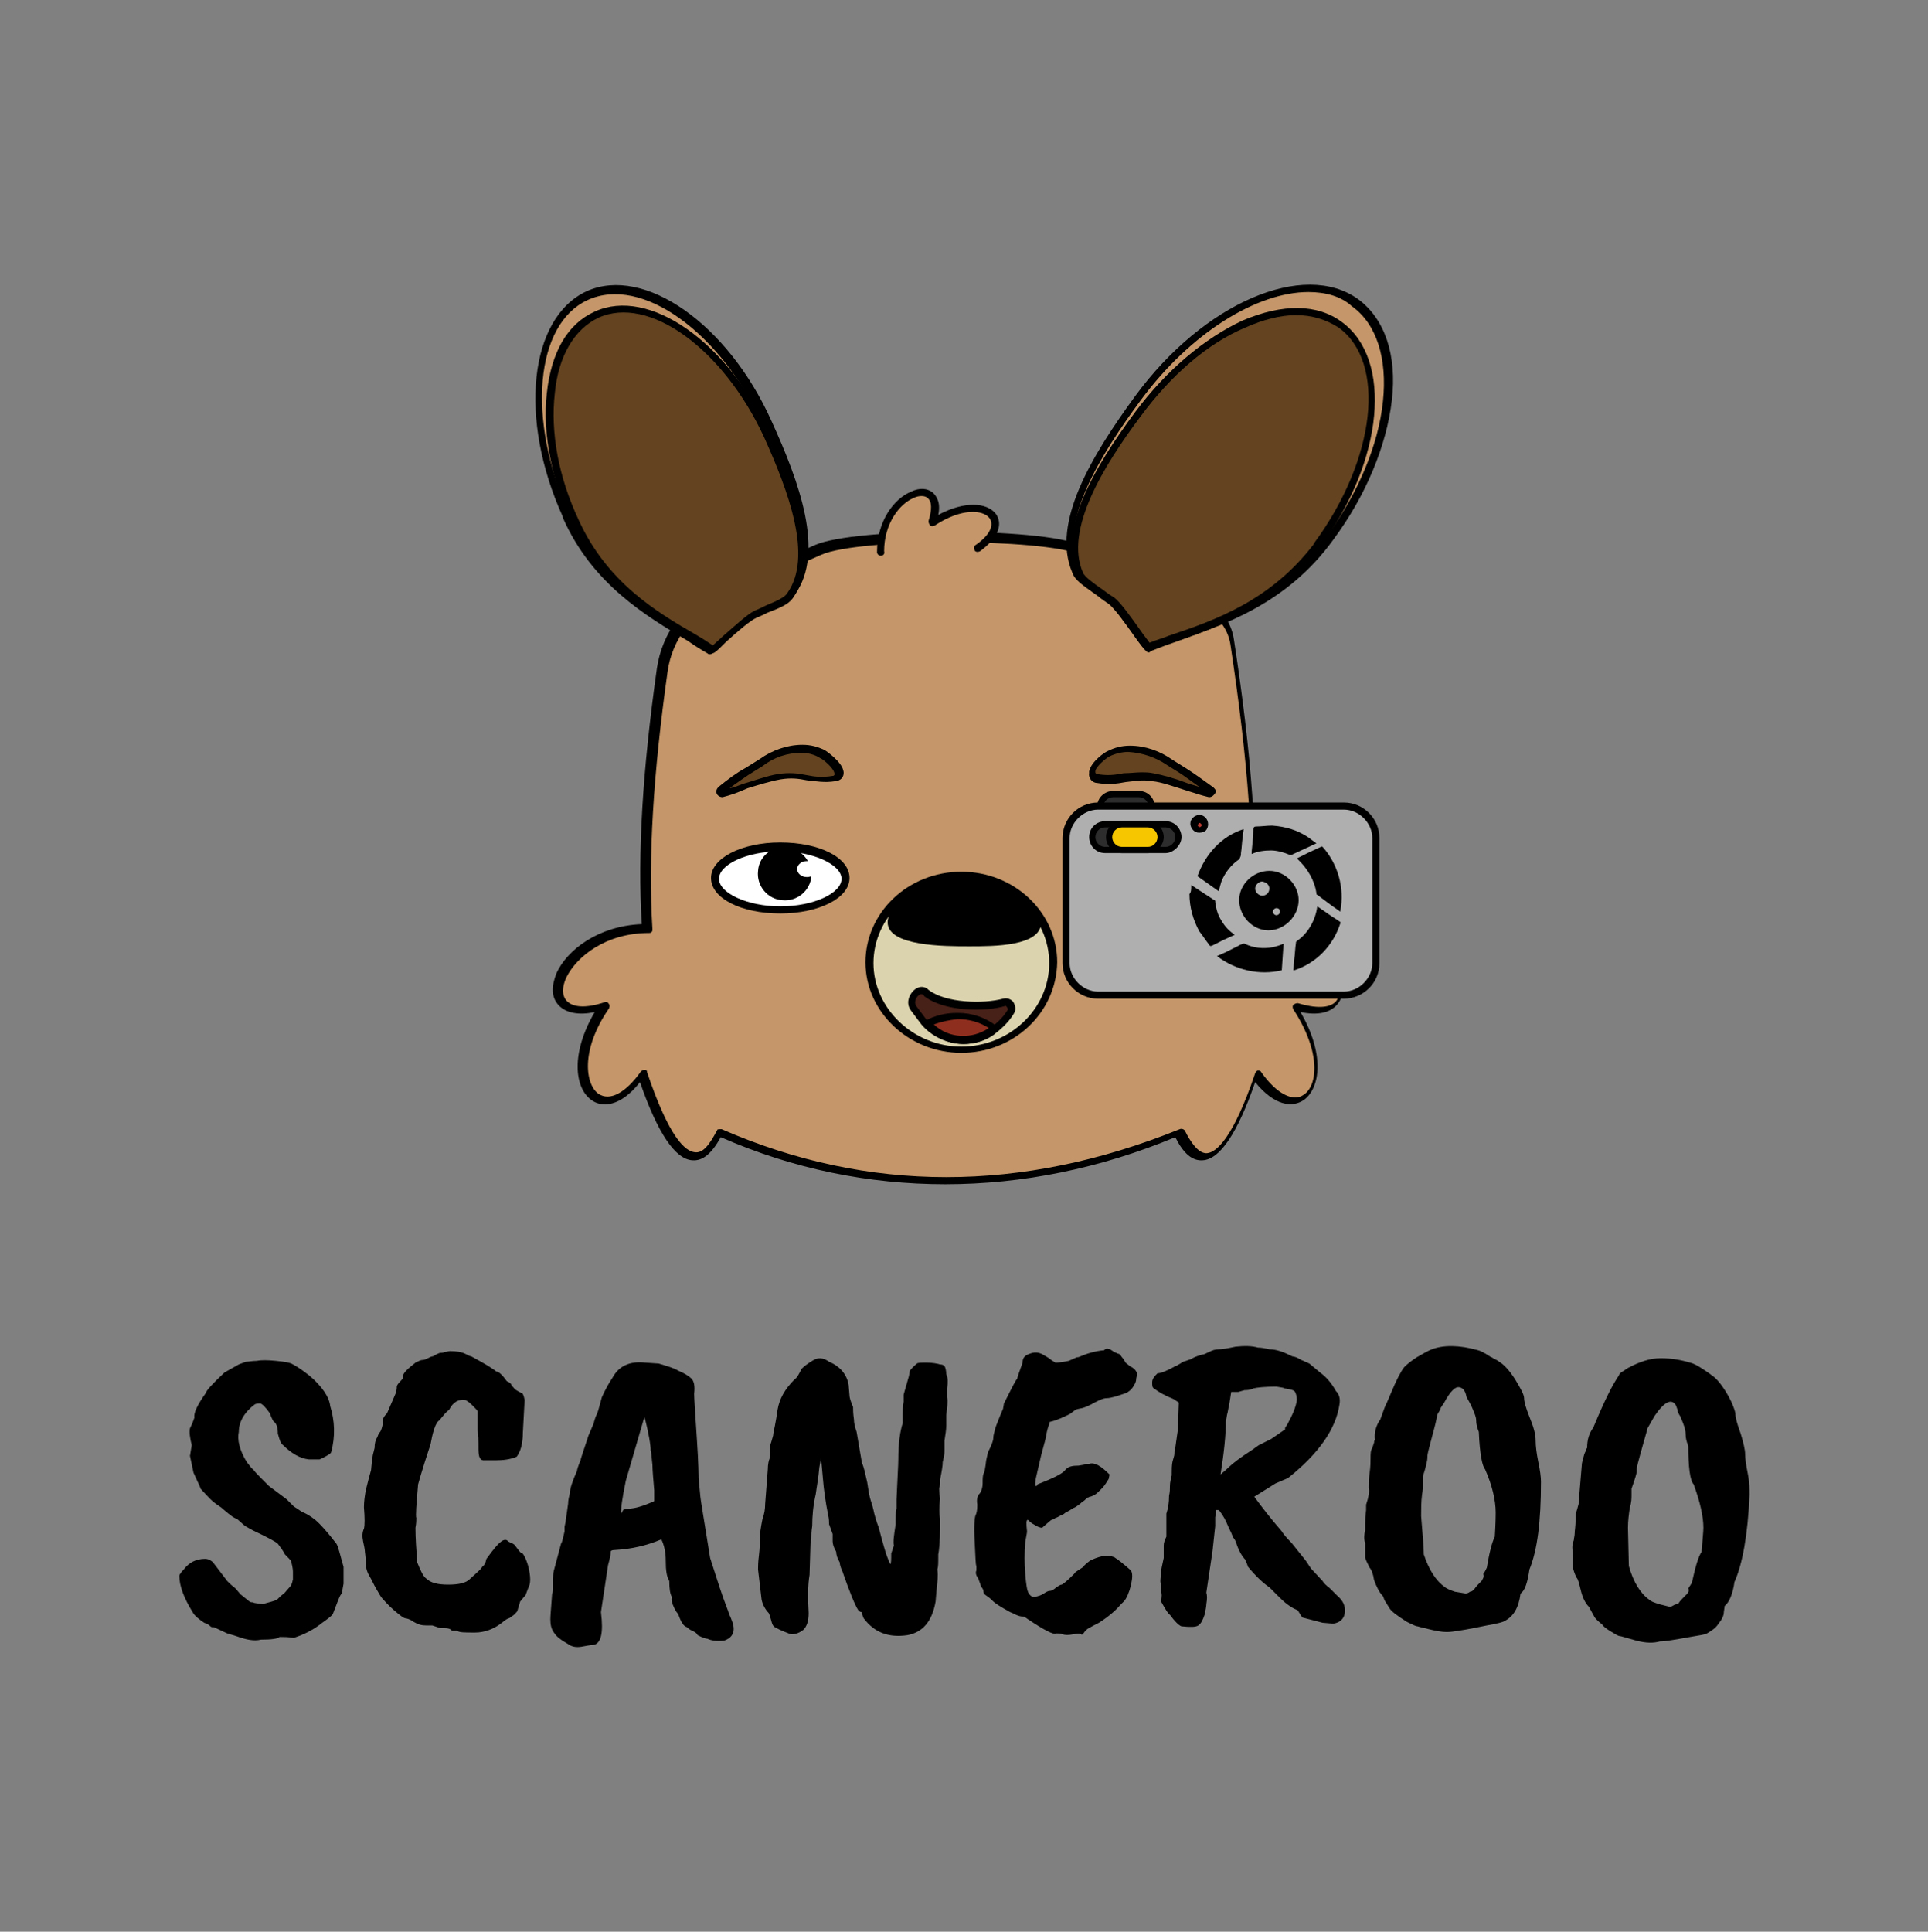 <?xml version="1.0" encoding="utf-8"?>
<!-- Generator: Adobe Illustrator 23.0.1, SVG Export Plug-In . SVG Version: 6.00 Build 0)  -->
<svg version="1.1" id="Layer_1" xmlns="http://www.w3.org/2000/svg" xmlns:xlink="http://www.w3.org/1999/xlink" x="0px" y="0px"
	 viewBox="0 0 217.2 217.6" style="enable-background:new 0 0 217.2 217.6;" xml:space="preserve">
<rect x="0" y="0" width="217.2" height="217.6" fill="#808080" stroke="none"/>
<style type="text/css">
	.st0{enable-background:new    ;}
	.st1{fill:#C49669;}
	.st2{fill:#FFFFFF;}
	.st3{fill:#DBD3AD;}
	.st4{fill:#634320;}
	.st5{fill:#472018;}
	.st6{fill:#8E2E1E;}
	.st7{fill:#2D2D2D;}
	.st8{fill:#AFAFAF;}
	.st9{fill:#F6C700;}
	.st10{fill:#BC3B31;}
</style>
<g>
	<g id="SCANEROO">
		<g class="st0">
			<path d="M31.5,184.4c-0.2,0.2-0.9,0.3-2.1,0.3c-0.8,0.2-1.7,0-2.8-0.4l-1-0.3l-1.5-0.7c-0.1,0-0.2,0-0.2,0s-0.1,0-0.2-0.1
				c-0.2-0.2-0.4-0.3-0.7-0.4c-0.6-0.4-1.1-0.8-1.3-1.2c-1-1.6-1.5-3-1.5-4.1c0-0.1,0.2-0.4,0.5-0.7c0.6-0.8,1.4-1.2,2.4-1.2
				c0.4,0,0.7,0.2,0.9,0.4l1.6,2.1c0.3,0.3,0.5,0.5,0.9,0.8l0.6,0.7l1,0.8c0.1,0.1,0.3,0.1,0.4,0.1c0.1,0.1,0.5,0.1,1.1,0.2
				c0.6-0.2,1.2-0.3,1.6-0.5c0.3-0.3,0.5-0.5,0.8-0.7l0.7-0.8c0.1-0.1,0.2-0.3,0.3-0.8c0-0.4,0-0.7,0-0.8s0-0.5-0.2-1.2
				c0-0.1-0.3-0.4-0.7-0.8c-0.2-0.4-0.5-0.8-0.8-1.2c-0.2-0.2-1.1-0.7-2.8-1.5l-0.9-0.5l-0.9-0.8c-0.4-0.1-1-0.6-1.8-1.3
				c-0.3-0.2-0.6-0.4-0.7-0.5c-0.2-0.1-0.7-0.6-1.6-1.6c0-0.1-0.3-0.7-0.8-1.8l-0.4-1.9l0.2-1.2c-0.2-0.8-0.3-1.5-0.2-1.9
				c0.1-0.2,0.3-0.6,0.5-1.2c-0.1-0.5,0.3-1.4,1.3-2.8c0-0.2,0.7-1,2.1-2.3l1.6-0.9l0.8-0.3c0.3,0,0.7-0.1,1.2-0.1
				c0.5-0.1,1.2-0.1,2.2,0s1.6,0.2,1.9,0.4c0.2,0.1,0.9,0.5,1.9,1.3c1.4,1.2,2.2,2.4,2.3,3.4c0.5,1.6,0.6,3.4,0.1,5.2
				c0,0.1-0.4,0.4-1.3,0.8h-1.2c-1-0.1-2-0.7-2.9-1.6c-0.3-0.2-0.4-0.6-0.6-1.3c0-0.8-0.2-1.2-0.5-1.4c0,0-0.2-0.3-0.4-0.9
				c-0.5-0.7-0.9-1.1-1.1-1.1s-0.4,0-0.6,0.1c-1.2,0.9-1.8,2-1.8,3.1c-0.2,0.9,0.1,2.1,0.9,3.4c0.4,0.5,0.6,0.8,0.7,0.8
				c0.2,0.3,0.6,0.7,1.1,1.2l0.7,0.7l2,1.5l0.8,0.8l0.9,0.6c0.5,0.2,1,0.5,1.5,0.9c0.6,0.5,1.4,1.4,2.4,2.7c0.2,0.3,0.4,1.2,0.8,2.6
				v1.9l-0.2,1.1c-0.2,0.2-0.3,0.5-0.5,1c0,0-0.2,0.5-0.5,1.3c-0.1,0.2-0.5,0.5-1.2,1c-1,0.8-2,1.3-3.2,1.7
				C32.4,184.4,32,184.4,31.5,184.4z"/>
			<path d="M42,163.9l0.2-0.8c0-0.5,0.1-0.9,0.3-1.2l0.2-0.5c0.1,0,0.2-0.2,0.3-0.5c0.1-0.4,0.2-0.6,0.1-0.8c0-0.2,0.1-0.5,0.5-0.9
				l1-2.3c0.1-0.4,0.1-0.6,0.1-0.7c0-0.1,0.1-0.3,0.4-0.6c0.3-0.3,0.4-0.5,0.3-0.6c0-0.3,0.5-0.8,1.4-1.5c0.4-0.2,0.6-0.3,0.8-0.3
				s0.4-0.1,0.6-0.2c0.2-0.1,0.4-0.2,0.5-0.2s0.2-0.1,0.4-0.2c0.2-0.1,0.4-0.2,0.5-0.2s0.3,0,0.5-0.1c0.2,0,0.4-0.1,0.6-0.1
				c0.7,0,1.3,0.1,1.7,0.3s0.6,0.3,0.7,0.3c1.7,0.9,2.6,1.5,2.8,1.7c0.3,0,0.7,0.4,1.2,1.1c0.3,0.1,0.5,0.3,0.5,0.4
				c0,0.1,0.2,0.2,0.4,0.5c0.3,0.2,0.5,0.3,0.7,0.4c0.2,0,0.3,0.3,0.4,0.8l-0.2,3.7c0,0.2,0,0.6-0.1,1.2c-0.1,0.6-0.3,1.1-0.6,1.5
				c-0.7,0.3-1.5,0.4-2.4,0.4s-1.4,0-1.4,0c-0.4-0.1-0.5-0.5-0.5-1.4c0-0.8,0-1.5-0.1-2c0-0.9,0-1.6,0-2.1c0-0.1-0.2-0.3-0.6-0.7
				c-0.4-0.4-0.6-0.5-0.8-0.6c-0.8-0.1-1.4,0.3-1.8,1.1c-0.4,0.3-0.7,0.7-1.1,1.2c-0.2,0.1-0.4,0.4-0.6,1c-0.2,0.6-0.3,1.2-0.4,1.7
				c-1,3-1.4,4.5-1.4,4.5c-0.2,2.3-0.3,3.6-0.2,3.8c0,0.2,0,0.6-0.1,1.1c0,1.2,0.1,2.5,0.2,3.9c0.4,1,0.7,1.6,1,1.8
				c0.5,0.5,1.3,0.7,2.5,0.7s2-0.2,2.4-0.6l1.2-1.1l0.3-0.4c0.1,0,0.3-0.3,0.4-0.8c0.8-1.1,1.3-1.7,1.6-1.9c0.2-0.2,0.5-0.3,0.7-0.2
				c0.1,0.1,0.2,0.2,0.5,0.3c0.2,0.1,0.4,0.2,0.5,0.4c0.3,0.4,0.5,0.7,0.6,0.7c0.2,0,0.5,0.5,0.8,1.5c0.3,1.2,0.3,2,0,2.5l-0.3,0.8
				c-0.3,0.3-0.4,0.5-0.6,0.7l-0.3,1c0,0.1-0.1,0.2-0.4,0.5c-0.3,0.2-0.5,0.4-0.6,0.4s-0.4,0.2-0.9,0.6c-0.8,0.6-1.8,1-2.9,1
				c-1.1,0-1.8,0-2-0.2c-0.4,0-0.6,0-0.6,0c-0.1-0.2-0.4-0.3-0.9-0.3h-0.4l-0.9-0.3H48c-0.5,0-0.9-0.1-1.4-0.4
				c-0.4-0.3-0.8-0.4-0.9-0.4c-0.2,0-0.6-0.3-1.3-0.9c-0.7-0.6-1.1-1.1-1.3-1.3s-0.4-0.6-0.7-1.1s-0.5-1-0.8-1.5s-0.4-1-0.4-1.6
				s-0.1-1-0.1-1.2s-0.1-0.6-0.2-1.1c-0.1-0.5-0.1-1,0.1-1.4c0.1-0.4,0.1-1.2,0-2.4c0-0.7,0.1-1.3,0.2-1.9c0.2-0.8,0.4-1.6,0.6-2.3
				C41.9,164.4,42,164,42,163.9z"/>
			<path d="M63.7,171.5l0.3-2.1c0-0.4,0.1-0.8,0.2-1.2c0-0.5,0.3-1.4,0.8-2.5c0-0.1,0.1-0.5,0.4-1.2c0-0.1,0.3-1,0.9-2.8l0.6-1.4
				c0-0.1,0.1-0.4,0.2-0.7c0.2-0.4,0.3-0.7,0.4-1.1c0.1-0.4,0.2-0.7,0.3-1.1c0.4-0.9,0.8-1.6,1.2-2.2c0.7-1.3,1.9-1.9,3.7-1.7
				l1.5,0.1c1,0.3,1.7,0.5,2.2,0.8c0.7,0.3,1.2,0.6,1.5,0.9c0.3,0.3,0.4,0.9,0.3,1.7c0,0.4,0.1,2.1,0.3,5c0.2,2.9,0.2,4.4,0.2,4.5
				l0.2,2.1c0,0.2,0.4,2.5,1.1,6.9l1.1,3.4c0.6,1.8,1,2.7,1,2.8s0.2,0.4,0.4,1c0.4,1.1,0,1.8-0.9,2.1c-0.9,0.1-1.5,0-1.9-0.2
				c-0.2,0-0.5-0.1-1.1-0.4c-0.1-0.2-0.2-0.3-0.6-0.5c-0.3-0.1-0.5-0.3-0.6-0.4c-0.4-0.1-0.7-0.6-1-1.5c-0.1-0.1-0.3-0.3-0.5-0.8
				c-0.2-0.4-0.3-0.8-0.2-1.1c-0.2-0.3-0.3-0.9-0.3-1.8c-0.3-0.5-0.4-1.2-0.4-2.3c0-1-0.2-1.8-0.5-2.4c-1.6,0.7-3.4,1.1-5.2,1.2
				c-0.4,0-0.5,0.1-0.5,0.2c0,0.3-0.1,0.8-0.3,1.5l-0.8,5.3c0.3,2.4,0,3.6-0.9,3.7c-0.3,0-0.7,0.1-1.3,0.2c-0.6,0.1-1.1,0-1.5-0.3
				c-0.7-0.4-1.3-0.8-1.6-1.3c-0.3-0.4-0.4-0.9-0.4-1.5c0-0.4,0.1-1.4,0.2-2.9c0.1-0.1,0.1-0.4,0.1-1.1c0-0.7,0-1.2,0.1-1.5l0.8-3
				c0.1-0.1,0.2-0.5,0.4-1.4c0-0.1,0-0.2,0-0.5L63.7,171.5z M70.2,170.1c0.1-0.1,0.4-0.1,1.1-0.2c0.7-0.1,1.5-0.4,2.4-0.8
				c0,0,0-0.4,0-1.2c-0.1-1.3-0.2-2.3-0.2-2.9c-0.1-0.8-0.1-1.3-0.2-1.6c0-0.6-0.2-1.9-0.7-3.8l-2.1,7.2c-0.4,2-0.6,3.2-0.5,3.7
				L70.2,170.1z"/>
			<path d="M100.7,174.1c-0.1-0.4,0-1.1,0.2-2.4c0-0.8,0-1.4,0.1-1.8v-1c0.1-2.4,0.2-3.9,0.2-4.5c0-1.8,0.2-3.2,0.5-4.1v-1
				c0-0.4,0-0.9,0.1-1.4c0-0.5,0-0.7,0-0.8l0.6-2.1l0.1-0.6c0.1-0.1,0.3-0.4,0.8-0.8c0.1-0.1,0.5-0.1,1.1-0.1s1.2,0.1,1.5,0.2
				c0.3,0,0.4,0.1,0.5,0.2s0.2,0.5,0.2,0.9c0.2,0.4,0.2,0.9,0.1,1.6c0,0.2,0,0.3,0,0.5c0,0.1,0,0.3,0,0.5c0.1,0.5,0,1.2-0.1,2v1.2
				c0,0.5-0.1,1-0.2,1.7v1.2c0,0.4-0.1,0.8-0.2,1.2c0,0.4-0.1,1-0.3,2c0,0.5,0,0.8-0.1,0.9c0,0.1,0,0.5,0.1,1.2
				c-0.1,1-0.1,1.7,0,2.3v1c0,1.5-0.1,2.5-0.2,3v0.3c0,0.6,0,1.1-0.1,1.4c0.1,0.7,0,1.5-0.1,2.4l-0.1,1.2c-0.4,2.3-1.5,3.5-3.2,3.8
				c-2.1,0.3-3.7-0.3-4.9-1.9c-0.1-0.2-0.2-0.5-0.2-0.7c-0.2,0-0.3-0.1-0.4-0.2c-0.4-0.6-1-2.1-1.8-4.4c-0.2-0.4-0.3-0.8-0.3-1
				c-0.3-0.5-0.4-0.9-0.4-1.2c-0.3-0.5-0.4-0.9-0.4-1.2v-0.8l-0.4-1.1c0-0.2,0-0.6-0.1-1c-0.3-1.5-0.5-2.9-0.6-4.2s-0.2-2-0.2-2.3
				l-0.2,1.1c-0.1,1.2-0.3,2.2-0.4,3c-0.3,1.3-0.4,2.5-0.4,3.6c-0.1,0.6-0.1,1.1-0.1,1.5c-0.1,0.2-0.1,0.4-0.1,0.7l-0.1,3.3
				c-0.2,1.2-0.2,2.6-0.1,4.3c0,0.9-0.2,1.5-0.6,1.9c-0.4,0.3-0.8,0.5-1.4,0.5c-0.5-0.2-1.1-0.4-1.8-0.8c-0.2-0.1-0.3-0.3-0.4-0.7
				s-0.2-0.7-0.3-0.9c-0.4-0.4-0.7-1-0.8-1.5l-0.4-3.4c0-0.3,0-0.8,0.1-1.6s0.1-1.4,0.1-1.9s0.1-1.2,0.3-2.2
				c0.2-0.5,0.3-1.1,0.3-1.7l0.3-3.9c0-0.5,0.1-1,0.2-1.2c0-0.4,0-0.8,0.1-1.2c-0.1-0.1,0-0.4,0.1-0.7l0.2-0.7
				c0-0.2,0.1-0.6,0.2-1.1s0.2-1.1,0.3-1.8c0.2-1.2,0.8-2.3,1.9-3.4c0.3-0.2,0.5-0.6,0.8-1.2c0.3-0.3,0.7-0.6,1.2-0.9
				c0.6-0.4,1.2-0.4,1.9,0.1c1.2,0.5,2,1.4,2.2,2.6l0.1,1.2c0,0.2,0.1,0.6,0.4,1.3c0,0.3,0,0.7,0.1,1.4c0,0.4,0.1,0.8,0.3,1.4
				l0.6,3.5c0.1,0.2,0.2,0.5,0.3,0.9l0.3,1.3c0.1,0.7,0.2,1.3,0.3,1.7c0.1,0.4,0.3,0.9,0.4,1.4s0.3,1.2,0.6,2
				c0.2,0.8,0.4,1.5,0.6,2.2s0.4,1.3,0.7,1.9c0.1-0.1,0.1-0.5,0.1-1.2L100.7,174.1z"/>
			<path d="M120.4,153.3l0.9-0.4c0.1,0,0.2,0,0.4-0.1c0.7-0.3,1.6-0.6,2.7-0.7c0.2-0.3,0.6-0.2,1.1,0.2c0.3,0.1,0.4,0.2,0.5,0.2
				s0.2,0.1,0.4,0.4c0.2,0.2,0.3,0.4,0.4,0.6l0.5,0.4c0.4,0.2,0.6,0.4,0.7,0.6c0.1,0.1,0.1,0.4,0,0.8c0,0.4-0.2,0.7-0.4,1
				c-0.2,0.3-0.5,0.5-0.7,0.6c-1.1,0.4-1.8,0.6-2.2,0.6c-0.4,0-0.8,0.2-1.4,0.5c-0.5,0.3-1,0.5-1.3,0.6c-0.4,0.1-0.6,0.1-0.8,0.2
				c-0.2,0.1-0.4,0.3-0.7,0.5c-0.8,0.4-1.5,0.7-2.3,0.9c0.1,0,0,0.2-0.1,0.5s-0.2,0.7-0.3,1.3c-0.1,0.5-0.3,1.1-0.5,1.9l-0.6,2.6
				c-0.1,0.6-0.1,0.9,0,0.9s0.2-0.1,0.2-0.2c1.8-0.7,2.8-1.2,3.1-1.6c0.3-0.4,0.8-0.5,1.5-0.5l0.6-0.1c0.1-0.1,0.3-0.1,0.6-0.1
				c0.6-0.2,1.3,0.2,2.3,1.2l-0.1,0.5c-0.2,0.3-0.4,0.7-0.8,1.1c-0.4,0.4-0.6,0.6-0.8,0.7c-0.2,0.1-0.4,0.2-0.5,0.2
				s-0.2,0.1-0.2,0.1h-0.1c-0.2,0.2-0.4,0.4-0.6,0.5c-0.3,0.3-0.5,0.4-0.8,0.6c-0.3,0.1-0.5,0.3-0.7,0.4c-0.2,0.1-0.4,0.2-0.5,0.3
				s-0.2,0.1-0.4,0.2c-0.2,0.1-0.3,0.2-0.6,0.3c-0.2,0.1-0.3,0.2-0.4,0.2s-0.4,0.3-1.1,0.9c-0.2,0-0.5-0.1-0.8-0.3
				c-0.4-0.2-0.6-0.4-0.8-0.6c-0.2,0-0.2,0.4-0.1,1.3c0,0.2-0.1,0.6-0.2,1.2c-0.1,1.2-0.1,2.4,0,3.6c0.1,1.2,0.2,1.9,0.4,2.2
				c0.2,0.3,0.4,0.4,0.6,0.4c0.5-0.1,0.8-0.2,1.1-0.4c0.3-0.2,0.5-0.3,0.7-0.3s0.5-0.2,0.7-0.4c0.3-0.2,0.5-0.3,0.6-0.3
				s0.6-0.4,1.4-1.2c0.1-0.2,0.3-0.3,0.6-0.5c0.3-0.2,0.5-0.3,0.5-0.4c0.1-0.1,0.3-0.3,0.7-0.6c0.4-0.2,0.9-0.4,1.4-0.5
				c0.6-0.1,1,0,1.3,0.1c0.5,0.3,1.1,0.8,1.9,1.5c0.2,0.3,0.2,0.8,0,1.7c-0.2,0.8-0.5,1.5-0.8,1.8l-0.4,0.4c-0.5,0.6-1.3,1.3-2.4,2
				c-0.8,0.4-1.3,0.7-1.3,0.7c-0.2,0.2-0.3,0.3-0.3,0.3c-0.2,0.3-0.3,0.4-0.4,0.3c-0.1-0.1-0.4-0.1-0.9,0s-0.9,0.1-1.2,0
				c-0.2-0.1-0.4-0.1-0.7-0.1c-0.3,0.2-1.4-0.4-3.2-1.6c-0.3-0.2-0.4-0.3-0.5-0.3s-0.3,0-0.6-0.1c-0.3-0.1-0.6-0.3-0.9-0.4
				c-1.1-0.6-1.7-1-1.9-1.2c-0.2-0.2-0.4-0.4-0.7-0.6c-0.3-0.2-0.4-0.3-0.4-0.5s-0.1-0.4-0.3-0.6c0-0.1-0.1-0.4-0.3-0.9
				c-0.3-0.4-0.3-0.7-0.2-0.9c0-0.2,0-0.3,0-0.5c-0.1-0.1-0.1-1-0.2-2.8c-0.1-1.7,0-2.7,0.1-2.9s0.2-0.5,0.2-1.2
				c-0.1-0.6,0-1,0.3-1.3c0.2-0.3,0.3-0.7,0.3-1.1c0-0.5,0-0.8,0.1-1.1c0.1-0.1,0.2-0.6,0.3-1.5l0.2-0.9c0.4-0.8,0.6-1.3,0.6-1.6
				s0.1-0.6,0.2-1c0-0.1,0.2-0.6,0.6-1.6l0.3-0.7l0.1-0.6c0.8-1.6,1.3-2.6,1.5-2.8c0-0.1,0.2-0.7,0.6-1.8c0-0.5,0.2-0.8,0.8-1
				c0.5-0.2,1-0.2,1.5,0.1s0.7,0.4,0.8,0.5c0.1,0.1,0.3,0.2,0.6,0.4C119,153.5,119.5,153.5,120.4,153.3z"/>
			<path d="M146.2,181.4c-0.5-0.2-1.2-0.6-2-1.4c-0.2-0.2-0.6-0.6-1.2-1.2c-0.6-0.4-1.4-1.1-2.4-2.3c0,0-0.1-0.3-0.3-0.8
				c-0.4-0.4-0.8-1.1-1.1-2.1c0,0-0.1-0.1-0.1-0.2c-0.1-0.1-0.2-0.2-0.3-0.5s-0.3-0.6-0.5-1.1s-0.5-1.1-1-1.7H137
				c0,0.2,0,0.5-0.1,0.8v1l-0.3,2.8l-0.7,4.7c0.1,0.3,0.1,0.7,0,1.3c0,0.3-0.1,0.7-0.2,1.2c-0.2,0.6-0.4,1-0.7,1.2s-0.9,0.2-1.9,0.1
				c-0.3-0.1-0.8-0.6-1.3-1.3c-0.2-0.1-0.5-0.6-1-1.5c0.1-0.6,0.1-0.9,0-1.1c0-0.1,0-0.3,0-0.6c0-0.2,0-0.4,0-0.4
				c-0.1,0.1-0.1-0.3,0-1V177c0-0.1,0.1-0.6,0.3-1.5c0-0.7,0-1.1,0-1.4c0-0.3,0.1-0.6,0.3-1v-1.3v-1.3c0.2-0.6,0.3-1.2,0.3-2
				c0.1-0.4,0.1-0.8,0.1-1.1c0-0.4,0.1-0.8,0.2-1.2c0-0.7,0-1.2,0.1-1.6c0.1-0.4,0.2-0.6,0.2-0.8c0-0.1,0-0.4,0.1-0.7l0.3-2.1l0.1-3
				l-0.6-0.4c-1-0.4-1.7-0.8-2.2-1.2c-0.2-0.1-0.2-0.3-0.2-0.7s0.3-0.7,0.6-1c0.4,0,1.1-0.3,2-0.8c0.1,0,0.4-0.2,0.9-0.5l0.9-0.3
				c0.1-0.1,0.5-0.3,1.2-0.5c0.2,0,0.4-0.1,0.8-0.3c0.4-0.2,0.7-0.3,1.1-0.3c0.3,0,1-0.1,1.9-0.3c1-0.1,1.8-0.1,2.5,0.1
				c0.4,0,0.9,0.1,1.3,0.2c0.8,0,1.6,0.3,2.6,0.8c0.2,0,0.5,0.1,1,0.4l0.9,0.4l1.2,1c0.7,0.5,1.3,1.2,1.8,2.1
				c0.4,0.4,0.5,0.9,0.4,1.5c-0.4,2.8-2.4,5.6-5.8,8.3l-1.4,0.6l-2.4,1.5c0.8,1.1,1.8,2.4,3.1,3.9c0.1,0.2,0.5,0.7,1.1,1.3l1.6,2
				l0.6,0.9l1.3,1.4c0.1,0.2,0.4,0.5,0.8,0.8l0.8,0.8c0.7,0.6,1,1.2,0.9,2c-0.1,0.7-0.6,1.1-1.3,1.2l-1.2-0.1l-2.3-0.6L146.2,181.4z
				 M138.1,160.1c0,1.5-0.2,3.5-0.6,6c0.2-0.2,0.5-0.4,0.9-0.8c0.4-0.4,1.3-1.1,2.7-2l0.7-0.5l1.4-0.7l1.6-1.1
				c-0.1-0.1,0-0.2,0.2-0.5c0.6-1.1,1-2,1.1-2.8c0-0.4-0.1-0.7-0.2-0.9c-0.1-0.2-0.5-0.3-1.2-0.4c-0.1-0.1-0.4-0.1-0.9-0.2
				c-1.3,0-2.2,0.1-2.6,0.2c-0.4,0.2-0.8,0.2-1,0.2l-0.7,0.2h-0.8l-0.2,1.3c0,0-0.1,0.4-0.2,1C138.2,159.4,138.2,159.7,138.1,160.1z
				"/>
			<path d="M159.6,152.9c0.7-0.4,1.2-0.7,1.7-0.9c1.3-0.5,3.1-0.5,5.2,0.1c0.4,0.1,0.9,0.4,1.5,0.8c0.1,0,0.1,0,0.2,0.1
				c0.4,0.2,0.6,0.3,0.7,0.4c0.5,0.3,1.1,0.9,1.8,2c0.6,1,1,1.7,1,2.1c0,0.4,0.2,1.1,0.6,2.1c0.5,1.2,0.7,2,0.7,2.7
				c0,0.6,0.1,1.4,0.3,2.4c0.2,0.9,0.3,1.7,0.3,2.2c0,4.5-0.4,7.7-1.3,9.9c-0.2,1.4-0.5,2.4-1,2.7c-0.2,1.6-0.8,2.6-1.8,3.1
				c-0.1,0.1-0.8,0.3-2,0.5c-1.9,0.4-3.1,0.6-3.9,0.7c-0.7,0.1-1.5,0-2.3-0.2s-1.3-0.3-1.6-0.4c-0.2,0-0.6-0.2-1.2-0.5
				c-1.1-0.7-1.8-1.2-2-1.6l-0.5-0.8c-0.1-0.2-0.1-0.3-0.2-0.5c-0.4-0.4-0.7-1-1-1.8c-0.1-0.7-0.3-1.2-0.5-1.4
				c-0.2-0.4-0.4-0.8-0.5-1.1c0-0.2,0-0.6,0-1.2v-0.5c-0.2-0.5-0.1-1,0-1.4c0-0.2,0-0.5,0-0.8s0-0.8,0.1-1.5v-0.6
				c0.3-0.9,0.4-1.5,0.3-1.9c0-0.4,0-1,0.1-1.7s0.1-1.3,0.1-1.7s0-0.8,0.2-1.1c0.1-0.3,0.2-0.6,0.2-0.6c0-0.1,0-0.2,0.1-0.3
				c-0.1-0.8,0.1-1.6,0.6-2.3c0.4-1.1,0.6-1.7,0.7-1.8l0.6-1.4c0.5-1.2,1-2.2,1.4-2.7C158.6,153.6,159,153.3,159.6,152.9z
				 M160.1,170.8c0.2,2.3,0.3,3.7,0.3,4.3c0.6,1.8,1.4,3,2.4,3.7c0.1,0.1,0.5,0.3,1.1,0.5l1.2,0.2c0.2,0,0.4-0.1,0.5-0.2
				c0.2,0,0.3-0.1,0.5-0.3c0.2-0.3,0.4-0.5,0.7-0.8c0.2-0.2,0.3-0.3,0.2-0.3c0.1-0.1,0.2-0.3,0.1-0.6c0.1-0.1,0.2-0.3,0.4-0.7
				c0.3-1.8,0.6-2.9,0.9-3.5c0.1-1.6,0.1-2.5,0.1-2.7c0-1.4-0.4-3.1-1.2-4.9c-0.3-0.3-0.6-1.7-0.7-4.2c-0.2-0.5-0.3-0.9-0.3-1.3
				c0-0.4-0.2-0.8-0.4-1.3s-0.4-0.8-0.5-1s-0.2-0.3-0.2-0.4c-0.1-0.5-0.3-0.9-0.7-1c-0.5-0.2-1.1,0.4-1.8,1.7l-0.4,0.6
				c0,0.2-0.2,0.4-0.4,0.8c0,0.1-0.1,0.7-0.4,1.8c-0.3,1.1-0.5,1.9-0.6,2.3c-0.1,0.4-0.1,0.6-0.1,0.8c0,0.1-0.1,0.8-0.5,2v1.1
				c0,0.1,0,0.4-0.1,1C160.1,169.2,160.1,169.9,160.1,170.8z"/>
			<path d="M177.9,168.6l0.3-3.6c0-0.2,0.1-0.5,0.2-0.9c0.1-0.4,0.2-0.6,0.3-0.7c0-0.1,0-0.2,0.1-0.3c0-0.9,0.2-1.6,0.7-2.3
				c0.7-1.7,1.3-3,1.7-3.8s0.8-1.5,1.2-2.1c0-0.2,0.4-0.4,1-0.8c1.3-0.7,2.5-1.1,3.7-1.1s2.3,0.2,3.3,0.5c0.4,0.1,0.8,0.3,1.4,0.7
				c0.6,0.4,0.9,0.6,1,0.7c0.5,0.3,1.1,1,1.7,2c0.6,1,0.9,1.8,1,2.3c0,0.5,0.2,1.2,0.6,2.3c0.3,1,0.5,1.8,0.5,2.3s0.1,1.2,0.3,2.2
				s0.2,1.8,0.2,2.4c-0.2,4.5-0.8,7.8-1.7,9.8c-0.2,1.4-0.6,2.3-1.1,2.7l-0.1,0.7c0,0.4-0.2,0.8-0.6,1.3c-0.3,0.5-0.8,0.8-1.3,1.1
				c-0.1,0.1-0.7,0.2-1.9,0.4c-1.7,0.3-2.8,0.5-3.4,0.5c-0.7,0.2-1.6,0.2-2.7-0.1c-1.1-0.3-1.7-0.5-1.8-0.5c-0.2,0-0.5-0.2-1-0.5
				s-0.9-0.6-1-0.8c-0.5-0.4-0.8-0.7-0.9-0.9L179,181c-0.4-0.4-0.7-1-0.9-1.8s-0.3-1.3-0.5-1.5c-0.2-0.4-0.3-0.7-0.4-1.1
				c0-0.2,0-0.6,0-1.2v-0.5c-0.1-0.5-0.1-0.9,0.1-1.4c0-0.2,0.1-0.5,0.1-0.8s0.1-0.8,0.1-1.5v-0.6C177.8,169.6,178,169,177.9,168.6z
				 M183.4,172.1l0.1,4.3c0.5,1.8,1.3,3.1,2.3,3.8c0.2,0.2,0.5,0.3,1.1,0.5l1.2,0.3c0.2,0,0.3-0.1,0.5-0.2c0.2-0.1,0.4-0.1,0.5-0.2
				c0.2-0.3,0.4-0.5,0.7-0.8c0.2-0.2,0.3-0.3,0.3-0.3c0.1-0.1,0.2-0.3,0.1-0.6c0.1-0.1,0.2-0.3,0.4-0.6c0.4-1.8,0.7-2.9,1.1-3.5
				c0.1-1.4,0.2-2.3,0.2-2.7c0-1.3-0.4-3-1.1-4.9c-0.4-0.4-0.6-1.9-0.6-4.3c-0.2-0.5-0.3-0.9-0.3-1.3c0-0.4-0.1-0.8-0.3-1.3
				s-0.3-0.8-0.4-0.9c-0.1-0.2-0.2-0.3-0.2-0.5c0-0.1-0.1-0.3-0.2-0.6c-0.5-0.8-1.3-0.4-2.4,1.2l-0.8,1.4c0,0.1-0.2,0.7-0.5,1.8
				c-0.5,1.8-0.8,2.8-0.7,3c0,0.2-0.2,0.9-0.6,2c0,0.1,0,0.3,0,0.7s0,0.8-0.2,1.5C183.5,170.6,183.4,171.3,183.4,172.1z"/>
		</g>
	</g>
	<g>
		<g id="Group_291">
			<g id="Path_590">
				<path class="st1" d="M92.2,61.9l-10.9,4.8c-3.6,1.6-6.1,4.8-6.7,8.8C73,86,72.2,95.8,72.8,104.7c-10.4,0-14,11.5-4.9,8.7
					c-5.4,8.1-0.7,14.5,4.4,7.7c3.3,9.7,6.2,11.7,8.7,6.5c16.4,7.2,33.6,7.5,51.9,0c2.5,5.1,5.4,3.1,8.7-6.5c5,7,9.8,0.6,4.4-7.7
					c9,2.8,5.4-8.7-4.9-8.7c0.6-9.9-0.4-20.8-2.2-32.4c-0.3-1.8-1.5-3.4-3.2-4.2L121.8,62C117.6,60.1,96.6,60,92.2,61.9z"/>
				<path d="M106.5,133.4c-8.6,0-17.1-1.7-25.3-5.3c-1,1.8-2,2.7-3.2,2.6c-1.9-0.1-3.9-3-5.9-8.8c-2.2,2.8-4.3,2.9-5.5,2
					c-1.9-1.4-2.3-5.3,0.4-9.9c-1.8,0.4-3.3,0.1-4.1-0.8c-0.8-0.9-0.8-2.1-0.2-3.6c1.2-2.6,4.7-5.3,9.6-5.5
					c-0.5-8,0.1-17.4,1.7-28.8c0.6-4.1,3.2-7.5,6.9-9.1l10.9-4.8c4.5-2,25.5-2,29.9,0l13.9,6.1c1.8,0.8,3.1,2.5,3.4,4.5
					c2,13,2.8,23.3,2.2,32.1c4.9,0.2,8.4,2.9,9.6,5.5c0.7,1.5,0.6,2.7-0.2,3.6s-2.2,1.2-4.1,0.8c2.7,4.6,2.3,8.5,0.4,9.9
					c-1.3,0.9-3.3,0.7-5.5-2c-2,5.8-4,8.7-5.9,8.8c-1.2,0.1-2.2-0.8-3.1-2.6C124,131.6,115.2,133.4,106.5,133.4z M81.1,127.2
					c0.1,0,0.1,0,0.2,0c16.5,7.2,33.8,7.2,51.6,0c0.2-0.1,0.5,0,0.6,0.2c0.6,1.2,1.5,2.6,2.5,2.5s2.9-1.6,5.4-9
					c0.1-0.2,0.2-0.3,0.3-0.3c0.2,0,0.3,0,0.4,0.2c1.7,2.4,3.6,3.4,4.8,2.5c1.5-1,2-4.7-1.2-9.6c-0.1-0.2-0.1-0.4,0-0.5
					c0.1-0.1,0.3-0.2,0.5-0.2c2,0.6,3.6,0.6,4.3-0.2c0.5-0.6,0.5-1.6,0-2.6c-1.1-2.4-4.5-5-9.3-5c-0.1,0-0.2,0-0.3-0.1
					c-0.1-0.1-0.1-0.2-0.1-0.3c0.6-8.8-0.2-19.1-2.2-32.3c-0.3-1.7-1.4-3.1-2.9-3.9l-13.9-6.1c-4.3-1.9-25.1-1.9-29.3,0l0,0
					l-10.9,4.8c-3.5,1.6-5.9,4.7-6.4,8.4c-1.6,11.4-2.2,20.9-1.7,29c0,0.1,0,0.2-0.1,0.3c-0.1,0.1-0.2,0.1-0.3,0.1
					c-4.8,0-8.1,2.6-9.3,5c-0.5,1.1-0.5,2,0,2.6c0.7,0.8,2.2,0.9,4.3,0.2c0.2-0.1,0.4,0,0.5,0.2c0.1,0.1,0.1,0.3,0,0.5
					c-3.3,4.8-2.6,8.6-1.2,9.6c1.3,0.9,3.1-0.1,4.8-2.5c0.1-0.1,0.3-0.2,0.4-0.2c0.2,0,0.3,0.1,0.3,0.3c2.5,7.4,4.3,8.9,5.4,9
					c0.9,0.1,1.6-0.8,2.5-2.5C80.8,127.2,81,127.2,81.1,127.2z M92.2,61.9L92.2,61.9L92.2,61.9z"/>
			</g>
			<g id="Ellipse_142">
				<ellipse class="st2" cx="87.9" cy="99" rx="7.4" ry="3.5"/>
				<path d="M87.9,102.9c-4.4,0-7.8-1.7-7.8-4c0-2.2,3.4-4,7.8-4s7.8,1.7,7.8,4C95.7,101.2,92.2,102.9,87.9,102.9z M87.9,95.9
					c-3.8,0-6.9,1.5-6.9,3.1s3.2,3.1,6.9,3.1c3.8,0,6.9-1.5,6.9-3.1S91.6,95.9,87.9,95.9z"/>
			</g>
			<g id="Path_592">
				<path class="st3" d="M118.7,108.5c0,5.4-4.7,9.8-10.4,9.8s-10.4-4.4-10.4-9.8s4.7-9.8,10.4-9.8S118.7,103,118.7,108.5"/>
				<path d="M108.3,118.6c-5.9,0-10.8-4.6-10.8-10.2s4.8-10.2,10.8-10.2s10.8,4.6,10.8,10.2C119,114.1,114.2,118.6,108.3,118.6z
					 M108.3,99.1c-5.4,0-9.9,4.2-9.9,9.4c0,5.1,4.5,9.4,9.9,9.4s9.9-4.2,9.9-9.4C118.2,103.3,113.7,99.1,108.3,99.1z"/>
			</g>
			<g id="Path_594">
				<path d="M117.3,103.9c0,2.7-5.3,2.7-8.1,2.7c-2.8,0-9.2,0-9.2-2.7c0-2.7,5.6-5.1,8.4-5.1C111.2,98.8,117.3,101.2,117.3,103.9"/>
			</g>
			<g id="Path_595">
				<path class="st1" d="M63.7,58.1c-4.9-10.9-3.8-22,2.4-24.8c6.2-2.8,15.4,3.6,20.3,14.4c3.3,7.4,5.8,14.7,2.7,19.1
					C88.6,67.6,87.1,68,85,69c-1.3,0.6-4.9,4.3-5.1,4.2C75.2,70.2,67.7,66.8,63.7,58.1"/>
				<path d="M80,73.7c-0.1,0-0.2,0-0.3-0.1c-0.7-0.4-1.5-0.9-2.2-1.4c-4.7-2.8-10.8-6.4-14.1-13.9c0,0,0,0,0-0.1
					c-5-11-3.8-22.4,2.7-25.4c6.5-2.9,15.9,3.7,20.8,14.6c3.2,7,6,14.8,2.7,19.5c-0.5,0.7-1.6,1.2-3,1.7c-0.4,0.2-0.9,0.4-1.4,0.6
					c-0.7,0.3-2.4,1.8-3.5,2.9C80.6,73.4,80.2,73.7,80,73.7z M64.1,57.9L64.1,57.9c3.4,7.4,9.2,10.9,13.9,13.7
					c0.7,0.4,1.4,0.9,2,1.3c0.3-0.2,0.8-0.7,1.2-1.1c1.3-1.2,2.9-2.6,3.7-3c0.5-0.2,1-0.4,1.4-0.6c1.3-0.6,2.2-1,2.6-1.5
					c3.1-4.4,0.1-12.3-2.8-18.6C81.2,37.4,72.3,31,66.2,33.8C60.3,36.5,59.3,47.2,64.1,57.9z"/>
			</g>
			<g id="Path_597">
				<path class="st1" d="M150,60.7c7.6-10.4,8.8-22.3,2.9-26.6c-6-4.4-17,0.4-24.5,10.8c-5.1,7-9.3,14.2-7.1,19.5
					c0.4,1,1.9,1.8,3.9,3.2c1.2,0.9,4.3,5.6,4.5,5.5C135.2,70.9,143.8,68.9,150,60.7"/>
				<path d="M129.4,73.5c-0.2,0-0.5-0.3-1.5-1.7c-1-1.4-2.4-3.4-3.1-3.9c-0.5-0.3-0.9-0.6-1.3-0.9c-1.4-1-2.4-1.6-2.7-2.5
					c-2.4-5.6,2.2-13.2,7.1-19.9c7.7-10.5,19-15.3,25.1-10.9c3,2.2,4.4,6.3,3.8,11.4s-2.9,10.7-6.6,15.7l0,0
					c-5.2,7.2-12.3,9.6-17.9,11.5c-1,0.3-1.8,0.6-2.6,1C129.6,73.4,129.5,73.5,129.4,73.5z M147.4,32.9c-5.8,0-13.3,4.6-18.9,12.2
					c-4.5,6.1-9.3,13.8-7,19c0.3,0.6,1.3,1.3,2.4,2.1c0.4,0.3,0.8,0.6,1.3,0.9c0.7,0.5,1.9,2.1,3.3,4.1c0.4,0.5,0.8,1.1,1,1.4
					c0.8-0.3,1.6-0.6,2.4-0.9c5.5-1.9,12.5-4.3,17.5-11.2l0,0c3.6-4.9,5.9-10.4,6.4-15.3c0.5-4.8-0.7-8.7-3.5-10.7
					C151.1,33.4,149.4,32.9,147.4,32.9z M150,60.7L150,60.7L150,60.7z"/>
			</g>
			<g id="Path_599">
				<path class="st4" d="M64.8,58.8c-4.7-10.3-3.6-20.7,2.3-23.4s14.5,3.4,19.2,13.7c3.1,7,5.4,14,2.6,18c-0.5,0.8-2,1.2-3.9,2.1
					c-1.2,0.6-4.7,4.1-4.8,4C75.6,70.3,68.6,67.1,64.8,58.8"/>
				<path d="M80.2,73.6c-0.1,0-0.2,0-0.2-0.1c-0.7-0.4-1.4-0.9-2.1-1.3c-4.6-2.7-10.1-6-13.4-13.1L64.4,59c-2.3-5-3.3-10.3-2.8-14.7
					c0.5-4.6,2.3-7.8,5.4-9.2c6.1-2.8,15,3.4,19.8,13.9c3,6.6,5.6,14,2.5,18.4c-0.5,0.7-1.5,1.1-2.8,1.6c-0.4,0.2-0.8,0.4-1.3,0.6
					c-0.7,0.3-2.3,1.7-3.4,2.7C80.8,73.3,80.5,73.6,80.2,73.6z M65.2,58.6L65.2,58.6c3.2,7,8.7,10.3,13.2,12.9
					c0.7,0.4,1.3,0.8,1.9,1.2c0.2-0.2,0.7-0.6,1.1-1c1.6-1.4,2.8-2.5,3.6-2.9c0.5-0.2,0.9-0.4,1.3-0.6c1.2-0.5,2.1-0.9,2.4-1.4
					c2.9-4.1,0.1-11.5-2.6-17.5c-4.6-10-13-16.1-18.7-13.5c-2.7,1.3-4.5,4.3-4.9,8.5C62,48.7,62.9,53.7,65.2,58.6z"/>
			</g>
			<g id="Path_601">
				<path class="st4" d="M148.3,61.4c7.1-9.6,8.2-20.7,2.6-24.8c-5.6-4.1-15.8,0.4-22.9,10c-4.7,6.5-8.6,13.2-6.6,18.1
					c0.4,0.9,1.8,1.6,3.6,3c1.1,0.9,4,5.2,4.2,5.1C134.7,70.9,142.7,69.1,148.3,61.4"/>
				<path d="M129.3,73.3c-0.3,0-0.6-0.4-1.6-1.8c-0.9-1.3-2.1-2.9-2.7-3.4c-0.4-0.3-0.9-0.6-1.2-0.9c-1.3-0.9-2.2-1.6-2.5-2.3
					c-2.2-5.2,2-12.3,6.6-18.5c3.5-4.7,7.8-8.3,12.1-10.3c4.5-1.9,8.4-1.9,11.2,0.2c5.7,4.2,4.7,15.5-2.4,25.2c0,0.1,0,0.1-0.1,0.2
					c-4.9,6.7-11.5,8.9-16.8,10.8c-0.9,0.3-1.6,0.6-2.4,0.9C129.4,73.3,129.3,73.3,129.3,73.3z M146,35.5c-1.7,0-3.7,0.5-5.7,1.4
					c-4.3,1.8-8.4,5.4-11.8,10c-4.2,5.6-8.6,12.8-6.5,17.6c0.2,0.5,1.2,1.2,2.2,1.9c0.4,0.3,0.8,0.6,1.3,0.9
					c0.7,0.5,1.9,2.2,2.9,3.6c0.4,0.6,0.9,1.2,1.1,1.5c0.7-0.3,1.5-0.5,2.2-0.8c5.1-1.7,11.4-3.9,16.3-10.3c0-0.1,0-0.1,0.1-0.2
					c6.9-9.4,8.1-20.3,2.7-24.2C149.4,36,147.8,35.5,146,35.5z"/>
			</g>
			<g id="Path_603">
				<path d="M91.4,98.7c-0.1,1.6-1.6,2.9-3.3,2.7c-1.6-0.1-2.9-1.6-2.7-3.3c0.1-1.6,1.5-2.7,3-2.7C90.2,95.5,91.5,97,91.4,98.7"/>
			</g>
			<g id="Ellipse_143">
				<ellipse class="st2" cx="129.2" cy="99" rx="7.4" ry="3.5"/>
				<path d="M129.2,102.9c-4.4,0-7.8-1.7-7.8-4c0-2.2,3.4-4,7.8-4c4.4,0,7.8,1.7,7.8,4C137,101.2,133.6,102.9,129.2,102.9z
					 M129.2,95.9c-3.8,0-6.9,1.5-6.9,3.1s3.2,3.1,6.9,3.1c3.8,0,6.9-1.5,6.9-3.1C136.2,97.3,133,95.9,129.2,95.9z"/>
			</g>
			<g id="Path_605">
				<path d="M125.7,98.7c0.1,1.6,1.6,2.9,3.3,2.7c1.6-0.1,2.9-1.6,2.7-3.3c-0.1-1.6-1.5-2.7-3-2.7C127,95.5,125.6,97,125.7,98.7"/>
			</g>
			<g id="Path_606">
				<path class="st2" d="M92,97.9c0,0.5-0.5,0.9-1.1,0.9c-0.6,0-1.1-0.4-1.1-0.9c0-0.5,0.5-0.9,1.1-0.9C91.5,97,92,97.4,92,97.9"/>
			</g>
			<g id="Path_607">
				<path class="st2" d="M127.6,97.6c0,0.5-0.5,0.9-1.1,0.9c-0.6,0-1.1-0.4-1.1-0.9c0-0.5,0.5-0.9,1.1-0.9
					C127.1,96.7,127.6,97.1,127.6,97.6"/>
			</g>
			<g id="Path_608">
				<path class="st4" d="M123,86.9c0.1-0.9,1.6-1.8,1.8-2c0.7-0.4,1.6-0.6,2.3-0.6c1.6,0,3.2,0.6,4.6,1.5l1.6,1c1.1,0.7,2,1.4,3,2.1
					c0.1,0,0.1,0.1,0.1,0.2s-0.1,0.2-0.2,0.2h-0.1c-1.8-0.4-4.6-1.6-6.4-1.7c-2.3-0.4-3.9,0.6-6.2,0.2c-0.3,0-0.6-0.3-0.6-0.6
					C123,87.1,123,87,123,86.9L123,86.9z"/>
				<path d="M136.2,89.8L136.2,89.8c-0.9-0.2-1.7-0.5-2.7-0.8c-1.3-0.4-2.6-0.9-3.7-1c-1.1-0.2-2,0-3,0.1c-1,0.2-2,0.3-3.2,0.1
					c-0.5,0-1-0.5-0.9-1.1c0-0.1,0-0.1,0-0.2l0,0c0.2-1.1,1.8-2.2,2.1-2.3c0.8-0.4,1.6-0.6,2.5-0.6c1.7,0,3.4,0.6,4.8,1.6l1.6,1
					c1.1,0.7,2,1.4,3,2.1c0.1,0.1,0.3,0.3,0.3,0.5C136.8,89.5,136.6,89.8,136.2,89.8L136.2,89.8z M136.1,89.3L136.1,89.3L136.1,89.3
					z M128.6,87c0.4,0,0.8,0,1.3,0.1c1.1,0.2,2.5,0.6,3.8,1.1c0.5,0.2,1.1,0.3,1.5,0.5c-0.7-0.5-1.4-1-2.1-1.5l-1.6-1
					c-1.3-0.9-2.8-1.4-4.4-1.5c-0.7,0-1.5,0.2-2.1,0.5c-0.4,0.2-1.6,1.2-1.6,1.7c0,0,0,0,0,0.1s0.1,0.2,0.2,0.2c1.2,0.2,2,0.1,3-0.1
					C127.3,87.1,128,87,128.6,87z M123,87L123,87L123,87z"/>
			</g>
			<g id="Path_609">
				<path class="st4" d="M94.5,86.9c-0.1-0.9-1.6-1.8-1.8-2c-0.7-0.4-1.5-0.6-2.3-0.6c-1.6,0-3.2,0.6-4.6,1.5l-1.6,1
					c-1.1,0.7-2,1.4-3,2.1c-0.1,0-0.1,0.1-0.1,0.2s0.1,0.2,0.2,0.2h0.1c1.8-0.4,4.6-1.6,6.4-1.7c2.3-0.4,3.9,0.6,6.2,0.2
					c0.2,0,0.3-0.1,0.4-0.2C94.5,87.4,94.5,87.2,94.5,86.9z"/>
				<path d="M81.4,89.8c-0.4,0-0.7-0.3-0.7-0.6c0-0.3,0.1-0.4,0.3-0.6c1-0.8,1.9-1.5,3-2.1l1.6-1c1.4-1,3.1-1.6,4.8-1.6
					c0.9,0,1.7,0.2,2.5,0.6c0.2,0.1,1.9,1.3,2.1,2.3c0.1,0.3,0,0.7-0.2,0.9c-0.2,0.2-0.5,0.3-0.7,0.3c-1.2,0.2-2.2,0-3.2-0.1
					c-1-0.2-1.8-0.3-3-0.1c-1.1,0.2-2.4,0.6-3.7,1C83.1,89.3,82.2,89.6,81.4,89.8C81.4,89.8,81.4,89.8,81.4,89.8z M81.5,89.3
					C81.4,89.3,81.4,89.3,81.5,89.3C81.4,89.3,81.4,89.3,81.5,89.3z M90.3,84.8c-1.6,0-3.1,0.5-4.4,1.5l-1.6,1
					c-0.7,0.5-1.5,1-2.1,1.5c0.5-0.1,1-0.3,1.5-0.5c1.4-0.4,2.7-0.9,3.9-1.1c1.3-0.2,2.2-0.1,3.2,0.1c1,0.2,1.8,0.3,3,0.1
					c0.1,0,0.1,0,0.2-0.1c0,0,0-0.1,0-0.2l0,0c-0.1-0.6-1.3-1.6-1.6-1.7C91.8,85,91,84.8,90.3,84.8z"/>
			</g>
			<g id="Path_610">
				<path class="st1" d="M110,61.8c4.7-3.3,0.4-6.5-5-2.9c1.8-6-5.8-3.6-5.8,3.3"/>
			</g>
			<g id="Path_611">
				<path d="M99.2,62.6c-0.2,0-0.4-0.2-0.4-0.4c0-3.5,1.9-6,3.8-6.8c1-0.5,1.9-0.4,2.5,0.1c0.4,0.4,0.9,1.1,0.6,2.5
					c3-1.6,5.5-1.4,6.5-0.1c0.7,1,0.5,2.5-1.8,4.2c-0.2,0.1-0.5,0.1-0.6-0.1c-0.1-0.2-0.1-0.5,0.1-0.6c1.6-1.1,2.1-2.2,1.6-3
					c-0.7-1-3.2-1.2-6.2,0.8c-0.2,0.1-0.4,0.1-0.5,0c-0.1-0.1-0.2-0.3-0.2-0.5c0.4-1.3,0.4-2.2-0.1-2.6c-0.3-0.3-1-0.3-1.6,0
					c-1.6,0.7-3.3,2.9-3.3,6C99.7,62.4,99.5,62.6,99.2,62.6z"/>
			</g>
			<g id="Path_612">
				<path class="st5" d="M103,113.6c-0.7-0.9,0.4-2.5,1.4-1.7c2.1,1.6,6.6,1.7,8.8,1c0.6-0.2,1,0.6,0.7,1.1
					c-0.6,0.9-1.4,1.6-2.2,2.3c-2.4,1.6-5.7,1.2-7.6-1.1L103,113.6z"/>
				<path d="M108.5,117.6c-1.7,0-3.5-0.8-4.7-2.2l-1.2-1.6c-0.5-0.7-0.3-1.6,0.3-2.2c0.5-0.5,1.2-0.6,1.7-0.1c1.9,1.5,6.2,1.6,8.4,1
					c0.4-0.1,0.8,0,1.1,0.3c0.3,0.4,0.4,1,0.1,1.4c-0.6,1-1.4,1.7-2.3,2.4C110.9,117.3,109.6,117.6,108.5,117.6z M103.8,112
					c-0.1,0-0.2,0-0.4,0.2c-0.3,0.3-0.4,0.8-0.2,1.1l0,0l1.2,1.6c1.6,2,4.7,2.5,7,1c0.9-0.6,1.6-1.3,2.1-2.1c0.1-0.1,0-0.3-0.1-0.4
					s-0.1-0.1-0.1-0.1c-2.2,0.7-6.9,0.7-9.2-1.1C104.1,112.1,104,112,103.8,112z"/>
			</g>
			<g id="Path_613">
				<path class="st6" d="M107.9,114.6c-1.2,0-2.3,0.3-3.4,0.9c1.8,2,4.9,2.4,7.3,0.9c0.2-0.1,0.3-0.2,0.5-0.3
					C110.9,114.9,109.4,114.5,107.9,114.6z"/>
				<path d="M108.6,117.6c-1.6,0-3.3-0.7-4.5-1.9c-0.1-0.1-0.1-0.2-0.1-0.4s0.1-0.2,0.2-0.3c1.1-0.6,2.3-0.9,3.6-0.9h0.1
					c1.6,0,3.1,0.5,4.4,1.5c0.1,0.1,0.2,0.2,0.2,0.3c0,0.1-0.1,0.3-0.2,0.3l-0.1,0.1c-0.1,0.1-0.2,0.2-0.4,0.3
					C110.9,117.3,109.7,117.6,108.6,117.6z M105.2,115.4c1.7,1.6,4.3,1.7,6.2,0.4c-1.1-0.7-2.3-1-3.5-1l0,0
					C106.9,114.9,106,115.1,105.2,115.4z"/>
			</g>
		</g>
		<g id="Group_293">
			<g id="Rectangle_71">
				<path class="st7" d="M125.4,89.4h2.9c0.8,0,1.5,0.7,1.5,1.5l0,0c0,0.8-0.7,1.5-1.5,1.5h-2.9c-0.8,0-1.5-0.7-1.5-1.5l0,0
					C124,90,124.7,89.4,125.4,89.4z"/>
				<path d="M128.3,92.7h-2.9c-1.1,0-1.8-0.9-1.8-1.8c0-1.1,0.9-1.8,1.8-1.8h2.9c1.1,0,1.8,0.9,1.8,1.8
					C130.2,91.9,129.3,92.7,128.3,92.7z M125.4,89.8c-0.6,0-1.1,0.5-1.1,1.1c0,0.6,0.5,1.1,1.1,1.1h2.9c0.6,0,1.1-0.5,1.1-1.1
					c0-0.6-0.5-1.1-1.1-1.1H125.4z"/>
			</g>
			<g id="Rectangle_72">
				<path class="st8" d="M123.7,90.8h27.7c1.9,0,3.6,1.6,3.6,3.6l0,0v14.1c0,1.9-1.6,3.6-3.6,3.6h-27.7c-1.9,0-3.6-1.6-3.6-3.6l0,0
					V94.4C120.1,92.5,121.7,90.8,123.7,90.8z"/>
				<path d="M151.4,112.5h-27.7c-2.2,0-4-1.8-4-4V94.4c0-2.2,1.8-4,4-4h27.7c2.2,0,4,1.8,4,4v14.1
					C155.4,110.8,153.5,112.5,151.4,112.5z M123.7,91.2c-1.7,0-3.2,1.5-3.2,3.2v14.1c0,1.7,1.5,3.2,3.2,3.2h27.7
					c1.7,0,3.2-1.5,3.2-3.2V94.4c0-1.7-1.5-3.2-3.2-3.2H123.7z"/>
			</g>
			<g id="Group_292">
				<g id="Rectangle_73">
					<path class="st7" d="M124.5,92.9h6.8c0.8,0,1.5,0.7,1.5,1.5l0,0c0,0.8-0.7,1.5-1.5,1.5h-6.8c-0.8,0-1.5-0.7-1.5-1.5l0,0
						C123,93.4,123.7,92.9,124.5,92.9z"/>
					<path d="M131.3,96.1h-6.8c-1.1,0-1.8-0.9-1.8-1.8c0-1.1,0.9-1.8,1.8-1.8h6.8c1.1,0,1.8,0.9,1.8,1.8S132.2,96.1,131.3,96.1z
						 M124.5,93.2c-0.6,0-1.1,0.5-1.1,1.1c0,0.6,0.5,1.1,1.1,1.1h6.8c0.6,0,1.1-0.5,1.1-1.1c0-0.6-0.5-1.1-1.1-1.1H124.5z"/>
				</g>
				<g id="Rectangle_74">
					<path class="st9" d="M126.4,92.9h2.9c0.8,0,1.5,0.7,1.5,1.5l0,0c0,0.8-0.7,1.5-1.5,1.5h-2.9c-0.8,0-1.5-0.7-1.5-1.5l0,0
						C125,93.4,125.6,92.9,126.4,92.9z"/>
					<path d="M129.3,96.1h-2.9c-1.1,0-1.8-0.9-1.8-1.8c0-1.1,0.9-1.8,1.8-1.8h2.9c1.1,0,1.8,0.9,1.8,1.8S130.3,96.1,129.3,96.1z
						 M126.4,93.2c-0.6,0-1.1,0.5-1.1,1.1c0,0.6,0.5,1.1,1.1,1.1h2.9c0.6,0,1.1-0.5,1.1-1.1c0-0.6-0.5-1.1-1.1-1.1H126.4z"/>
				</g>
			</g>
			<g id="Path_614">
				<path class="st10" d="M135.6,92.4c0.2,0.2,0.2,0.6,0,0.9c-0.2,0.2-0.6,0.2-0.9,0c-0.2-0.2-0.2-0.6,0-0.9
					C134.9,92.2,135.3,92.2,135.6,92.4z"/>
				<path d="M135.1,93.8c-0.3,0-0.5-0.1-0.7-0.3c-0.2-0.2-0.3-0.5-0.3-0.7c0-0.3,0.1-0.5,0.3-0.7c0.2-0.2,0.5-0.3,0.7-0.3l0,0
					c0.3,0,0.5,0.1,0.7,0.3l0,0c0.4,0.4,0.4,1.1,0,1.5C135.7,93.7,135.4,93.8,135.1,93.8z M135.1,92.7L135.1,92.7
					C135.1,92.7,135,92.7,135.1,92.7c-0.2,0.2-0.2,0.3-0.1,0.4c0.1,0.1,0.2,0.1,0.3,0c0.1-0.1,0.1-0.2,0-0.3
					C135.2,92.7,135.2,92.7,135.1,92.7z"/>
			</g>
			<g id="Path_361">
				<path d="M142.9,104.8c-1.8,0-3.3-1.6-3.3-3.4s1.6-3.3,3.4-3.3s3.3,1.6,3.3,3.3C146.3,103.2,144.7,104.8,142.9,104.8L142.9,104.8
					z M142.2,99.3c-0.4,0-0.8,0.4-0.8,0.8c0,0.4,0.4,0.8,0.8,0.8c0.4,0,0.8-0.3,0.8-0.8l0,0C143,99.7,142.7,99.4,142.2,99.3
					L142.2,99.3z M143.8,102.3c-0.2,0-0.4,0.2-0.4,0.4l0,0l0,0c0,0.2,0.2,0.4,0.4,0.4s0.4-0.2,0.4-0.4l0,0
					C144.2,102.4,144,102.3,143.8,102.3L143.8,102.3L143.8,102.3z"/>
			</g>
			<g id="Path_362">
				<path d="M148.4,102.1l1.3,0.9c0.4,0.3,0.8,0.5,1.2,0.8c0.1,0,0.1,0.1,0.1,0.2l0,0c-0.8,2.5-2.7,4.5-5.2,5.3h-0.1l0.1-1.2
					c0.1-0.7,0.1-1.3,0.2-1.9c0-0.1,0-0.1,0.1-0.2C147.3,105.2,148.2,103.7,148.4,102.1z"/>
			</g>
			<g id="Path_363">
				<path d="M137.3,100.4l-2.4-1.7c0.9-2.5,2.7-4.5,5.2-5.3c0,0.3-0.1,0.6-0.1,0.9c-0.1,0.6-0.1,1.2-0.2,1.8c0,0.2,0,0.3-0.1,0.5
					c0,0.1-0.1,0.1-0.1,0.2c-0.9,0.6-1.6,1.5-2,2.5C137.5,99.6,137.4,100,137.3,100.4z"/>
			</g>
			<g id="Path_364">
				<path d="M148.3,95l-2.8,1.3c-0.1,0-0.1,0-0.2,0c-0.7-0.3-1.5-0.5-2.1-0.5c-0.8,0-1.5,0.1-2.2,0.4c0-0.5,0.1-0.9,0.1-1.4
					c0.1-0.5,0.1-0.9,0.1-1.4c0-0.2,0.1-0.3,0.3-0.3c0.6,0,1.2-0.1,1.8-0.1c1.5,0.1,2.9,0.5,4.2,1.4C147.6,94.5,147.9,94.7,148.3,95
					z"/>
			</g>
			<g id="Path_365">
				<path d="M144.6,106.3l-0.2,3c-2.5,0.6-5.2,0-7.3-1.6l0.9-0.4l1.6-0.8c0.1-0.1,0.3-0.1,0.4-0.2c0.1,0,0.2,0,0.2,0
					c1,0.5,2.1,0.6,3.2,0.4C143.8,106.6,144.2,106.5,144.6,106.3z"/>
			</g>
			<g id="Path_366">
				<path d="M134.2,99.7l2.6,1.7c0.1,0,0.1,0.1,0.1,0.2c0.1,0.8,0.3,1.5,0.7,2.1c0.4,0.7,0.9,1.2,1.5,1.6l-1.3,0.6l-1.2,0.6
					c-0.2,0.1-0.3,0.1-0.4-0.1c-0.4-0.5-0.7-1-1.1-1.5c-0.7-1.3-1.1-2.7-1.1-4.2C134.2,100.5,134.2,100.2,134.2,99.7z"/>
			</g>
			<g id="Path_367">
				<path d="M146.1,96.7l1.4-0.7l1.3-0.6c0.1-0.1,0.2,0,0.2,0l0,0l0,0c1.7,1.9,2.5,4.6,2,7.2c0,0,0,0,0,0.1l-1-0.7l-1.6-1.2
					c-0.1,0-0.1-0.1-0.1-0.2C148.1,99.2,147.3,97.8,146.1,96.7z"/>
			</g>
		</g>
	</g>
</g>
</svg>
